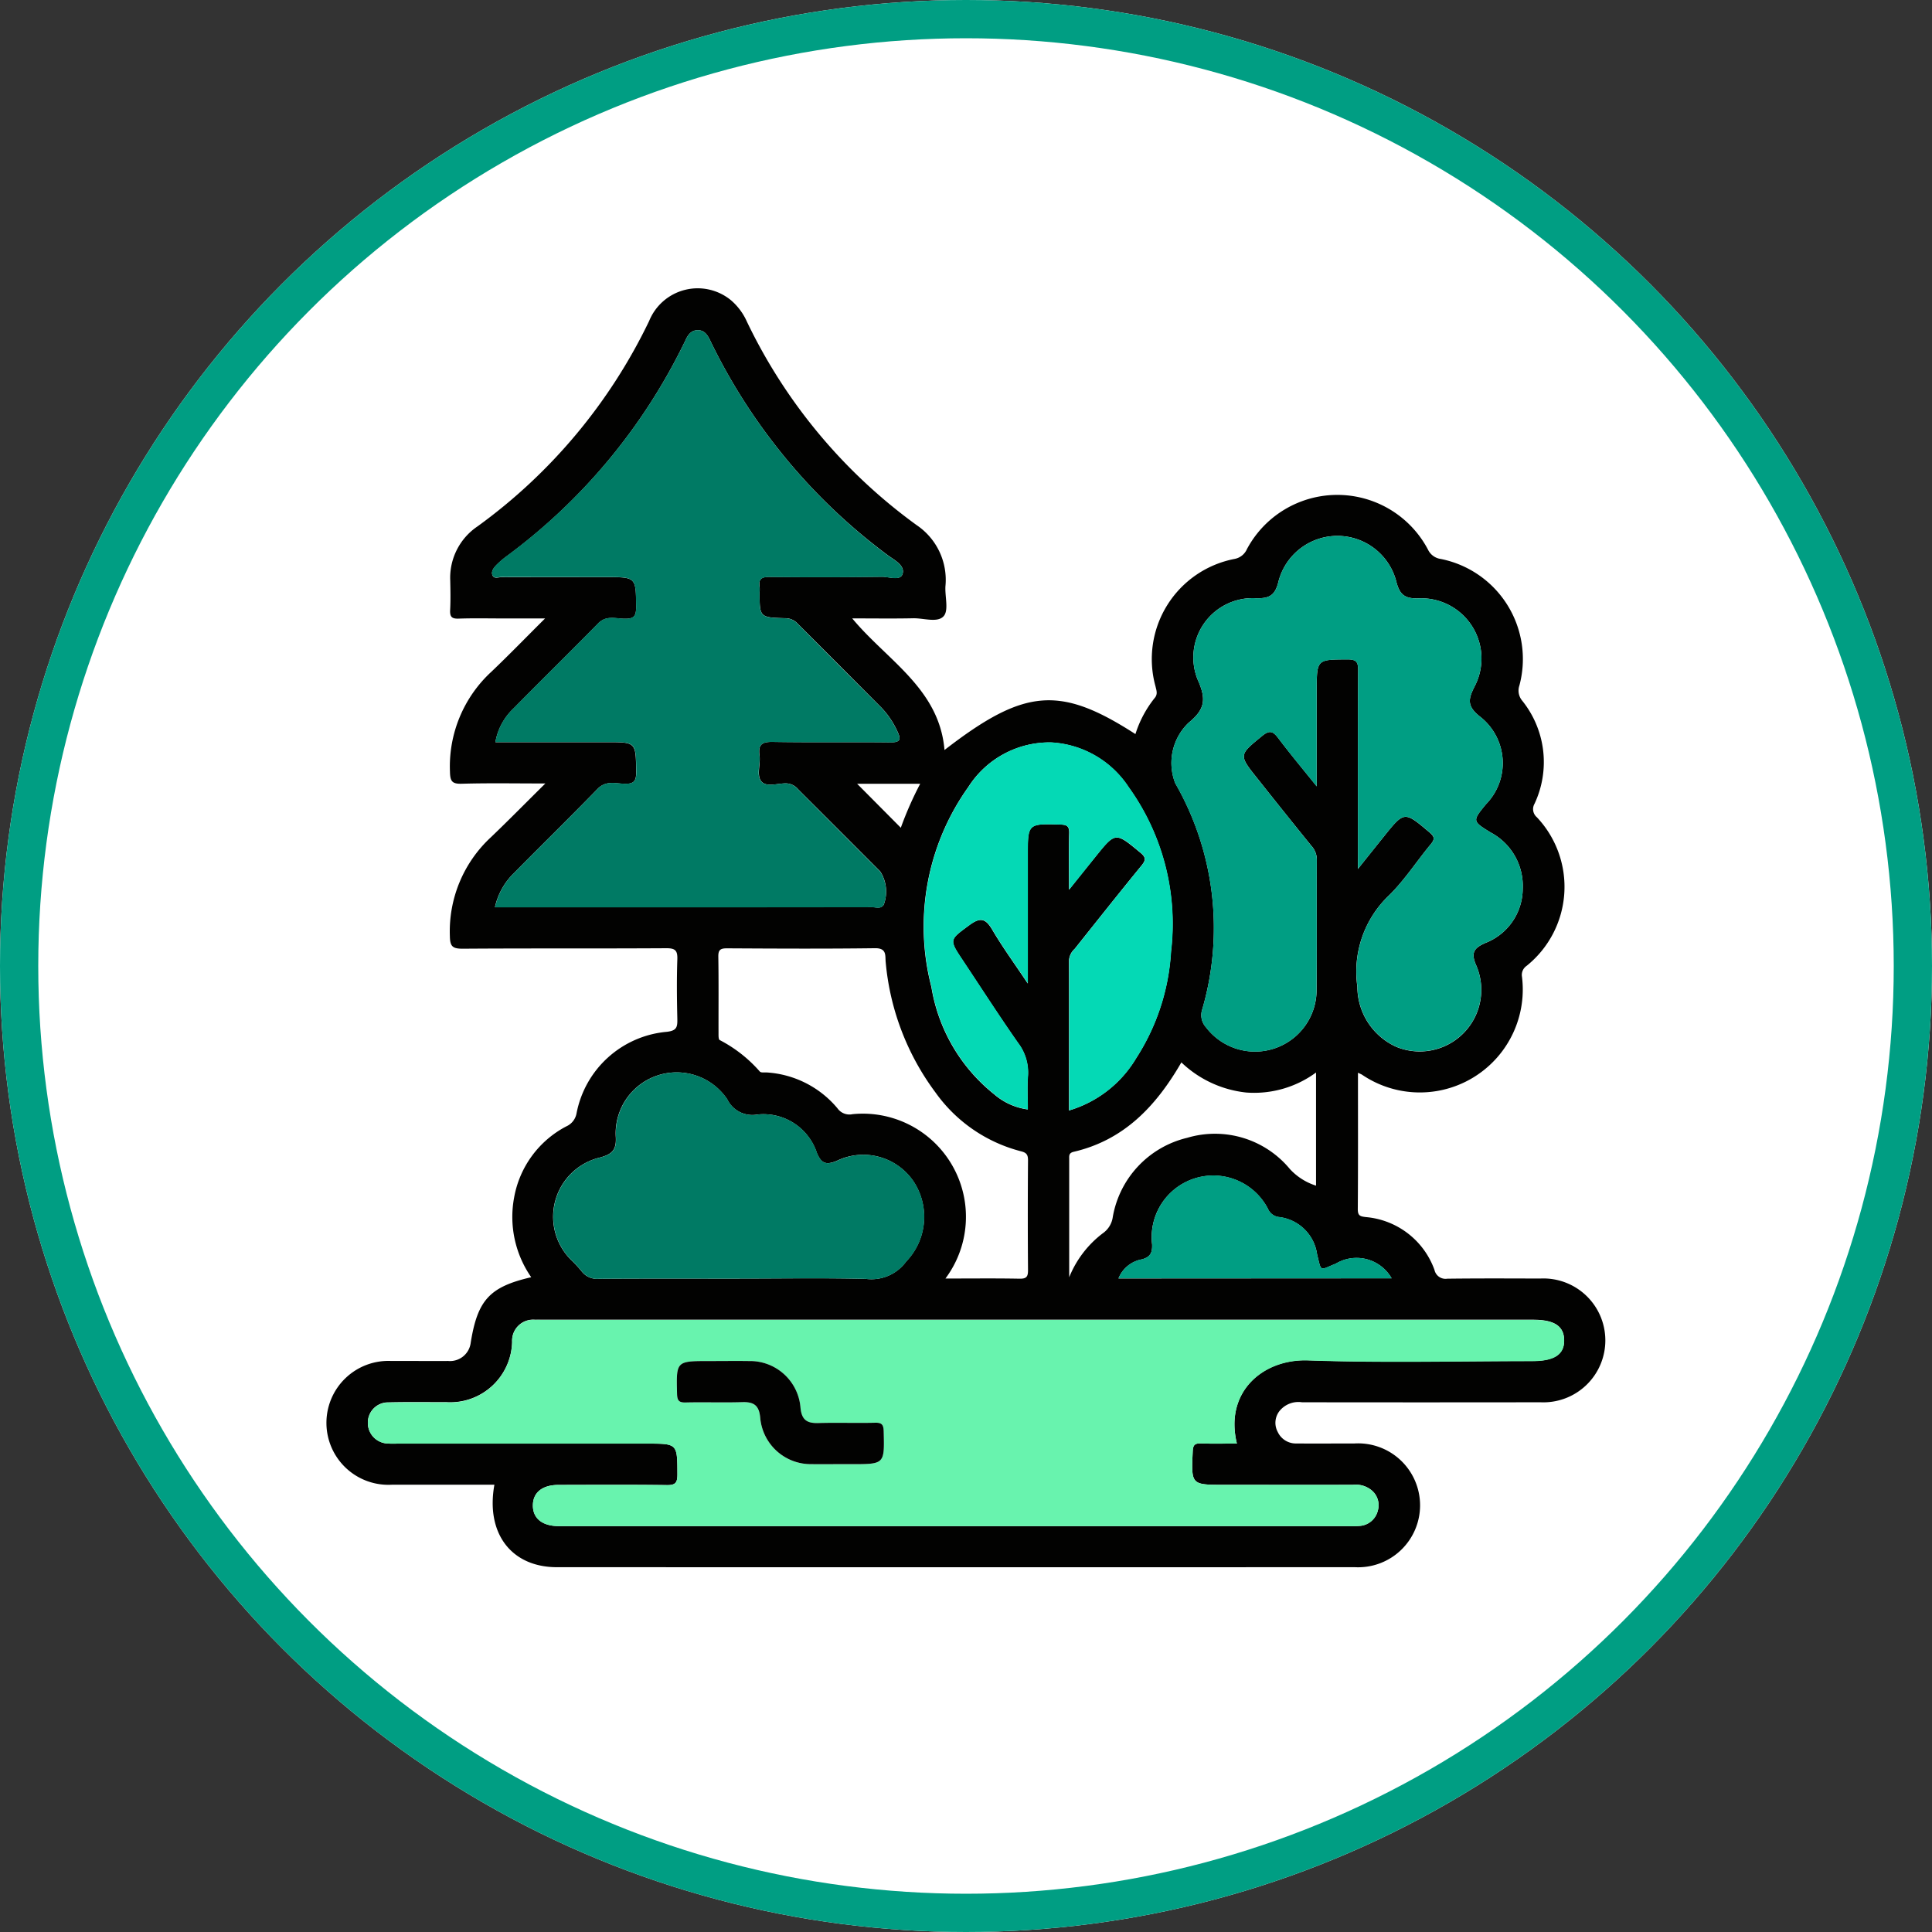 <svg xmlns="http://www.w3.org/2000/svg" xmlns:xlink="http://www.w3.org/1999/xlink" width="101" height="101" viewBox="0 0 101 101">
  <rect x="0" y="0" width="101" height="101" fill="#333333" stroke="none"/>
  <defs>
    <clipPath id="clip-path">
      <rect id="Rectángulo_37681" data-name="Rectángulo 37681" width="66.86" height="66.875" fill="none"/>
    </clipPath>
  </defs>
  <g id="Grupo_114915" data-name="Grupo 114915" transform="translate(-749.994 -1665)">
    <g id="Elipse_1145" data-name="Elipse 1145" transform="translate(749.994 1665)" fill="#fff" stroke="#009e83" stroke-width="2">
      <circle cx="50.5" cy="50.5" r="50.5" stroke="none"/>
      <circle cx="50.5" cy="50.5" r="49.5" fill="none"/>
    </g>
    <g id="Grupo_114887" data-name="Grupo 114887" transform="translate(767.064 1680.063)">
      <g id="Grupo_114886" data-name="Grupo 114886" clip-path="url(#clip-path)">
        <path id="Trazado_166286" data-name="Trazado 166286" d="M53.921,41.017c0,2.425.008,4.78-.009,7.135,0,.348.132.375.422.411a4.192,4.192,0,0,1,3.587,2.762.591.591,0,0,0,.671.459c1.617-.02,3.235-.013,4.852-.008a3.238,3.238,0,1,1,.021,6.468q-6.234.009-12.468,0a1.27,1.27,0,0,0-1.19.472,1,1,0,0,0-.079,1.082,1.041,1.041,0,0,0,.975.6c1.011.008,2.022,0,3.033,0a3.239,3.239,0,1,1,.027,6.468q-20.859.005-41.718,0c-2.373,0-3.731-1.757-3.269-4.312H7.127c-1.236,0-2.471,0-3.707,0a3.239,3.239,0,1,1-.032-6.469c.988-.006,1.977.008,2.965,0a1.09,1.09,0,0,0,1.185-.957c.359-2.232.988-2.919,3.163-3.421a5.52,5.52,0,0,1-.895-4.161,5.233,5.233,0,0,1,2.725-3.723.924.924,0,0,0,.54-.688,5.278,5.278,0,0,1,4.693-4.255c.551-.055.584-.252.575-.684-.024-1.033-.035-2.068,0-3.1.018-.473-.11-.591-.585-.588-3.549.022-7.1,0-10.648.025-.525,0-.649-.129-.658-.653A6.7,6.7,0,0,1,8.6,28.7c.92-.881,1.813-1.789,2.84-2.805-1.563,0-2.965-.026-4.365.014-.508.014-.612-.124-.622-.622a6.728,6.728,0,0,1,2.172-5.239c.91-.868,1.786-1.771,2.8-2.78H9.263c-.786,0-1.573-.019-2.358.009-.362.013-.461-.1-.443-.452.028-.515.016-1.033.005-1.55a3.237,3.237,0,0,1,1.427-2.82A28.479,28.479,0,0,0,16.866,1.716,2.739,2.739,0,0,1,21.139.629a3.162,3.162,0,0,1,.837,1.123,28.133,28.133,0,0,0,8.879,10.641,3.447,3.447,0,0,1,1.5,3.192c-.032.534.18,1.25-.09,1.56-.319.367-1.052.1-1.6.114-1.029.022-2.06.006-3.183.006,1.824,2.2,4.554,3.671,4.824,6.881,4.182-3.233,6.029-3.381,9.981-.833a5.8,5.8,0,0,1,1-1.878c.181-.207.1-.4.048-.624a5.333,5.333,0,0,1,4.146-6.657.88.88,0,0,0,.635-.51,5.357,5.357,0,0,1,9.468.03.867.867,0,0,0,.656.482,5.336,5.336,0,0,1,4.119,6.621.819.819,0,0,0,.148.79,5.122,5.122,0,0,1,.642,5.392.557.557,0,0,0,.123.7,5.3,5.3,0,0,1-.538,7.773.571.571,0,0,0-.24.559,5.382,5.382,0,0,1-8.363,5.127c-.035-.022-.075-.036-.207-.1M47.591,60.4c-.662-2.7,1.36-4.433,3.722-4.351,3.9.136,7.817.037,11.726.037,1.15,0,1.674-.347,1.66-1.1-.014-.731-.518-1.058-1.631-1.058H11.374c-.157,0-.315,0-.472,0a1.1,1.1,0,0,0-1.2,1.158,3.24,3.24,0,0,1-3.423,3.154c-1.011,0-2.022-.015-3.033.009A1.057,1.057,0,0,0,2.16,59.309,1.076,1.076,0,0,0,3.216,60.4c.179.015.359.005.539.005H16.764c1.59,0,1.574,0,1.58,1.609,0,.432-.1.566-.551.56-1.887-.026-3.774-.014-5.661-.01-.853,0-1.342.4-1.343,1.074s.488,1.071,1.34,1.08H53.376a4.839,4.839,0,0,0,.673-.015,1.046,1.046,0,0,0,.909-.792,1.013,1.013,0,0,0-.3-1.046,1.3,1.3,0,0,0-1-.306c-2.247.006-4.493,0-6.74,0-1.725,0-1.714,0-1.635-1.755.015-.329.111-.419.426-.408.622.021,1.245.006,1.882.006M8.808,32.363h4.874q7.412,0,14.824-.005c.206,0,.455.114.62-.116a1.948,1.948,0,0,0-.184-1.756Q26.8,28.338,24.657,26.2a.854.854,0,0,0-.634-.311c-.44-.005-1.021.214-1.288-.1s-.034-.906-.1-1.368c-.077-.568.135-.708.694-.7,2.043.035,4.088,0,6.131.025.565.008.58-.171.372-.6a4.45,4.45,0,0,0-.827-1.22q-2.188-2.2-4.378-4.389a.869.869,0,0,0-.645-.282c-1.343-.038-1.342-.047-1.341-1.37a1.677,1.677,0,0,0,0-.269c-.07-.425.117-.525.524-.521q2.931.028,5.862-.007c.375-.005.973.231,1.088-.148.136-.449-.43-.722-.786-.987a30.324,30.324,0,0,1-5.983-5.887,30.185,30.185,0,0,1-3.283-5.317c-.143-.3-.313-.568-.686-.55-.335.016-.5.27-.621.547-.028.061-.059.121-.089.181A30.383,30.383,0,0,1,9.439,14a4.58,4.58,0,0,0-.561.48c-.139.143-.287.338-.2.537s.32.09.484.091c1.819.008,3.639,0,5.458,0,1.572,0,1.553,0,1.566,1.568,0,.464-.106.614-.589.609-.464,0-.968-.195-1.394.24-1.462,1.491-2.955,2.953-4.42,4.442a3.169,3.169,0,0,0-.954,1.769h5.827c1.531,0,1.508,0,1.532,1.536.008.5-.113.657-.627.64-.462-.015-.958-.179-1.387.262-1.44,1.482-2.918,2.927-4.371,4.4a3.564,3.564,0,0,0-1,1.794m45.112-2c.522-.653.936-1.172,1.352-1.69,1.083-1.35,1.075-1.339,2.393-.227.278.235.279.366.058.631-.732.881-1.359,1.862-2.17,2.66a5.5,5.5,0,0,0-1.659,4.774,3.454,3.454,0,0,0,2.025,3.143A3.219,3.219,0,0,0,60.1,35.4c-.282-.647-.128-.9.484-1.168A3.052,3.052,0,0,0,62.534,31.4a3.161,3.161,0,0,0-1.677-2.944c-.964-.592-.961-.6-.246-1.474a3.076,3.076,0,0,0-.324-4.593c-.67-.537-.608-.9-.271-1.562a3.148,3.148,0,0,0-2.908-4.61c-.764.029-1.017-.205-1.192-.913a3.181,3.181,0,0,0-6.146.015c-.174.736-.468.918-1.205.891a3.1,3.1,0,0,0-3.032,4.238c.471,1.041.4,1.565-.468,2.275a2.908,2.908,0,0,0-.694,3.161A15.191,15.191,0,0,1,45.776,37.72a.945.945,0,0,0,.2.92,3.219,3.219,0,0,0,5.781-1.878c.024-2.291,0-4.582.014-6.874a1.07,1.07,0,0,0-.278-.724q-1.421-1.753-2.822-3.522c-1-1.249-.979-1.234.251-2.24.386-.316.566-.231.833.123.615.814,1.269,1.6,2.01,2.52v-5c0-1.651,0-1.63,1.626-1.636.466,0,.542.159.54.574-.015,3.19-.008,6.38-.008,9.569ZM21.6,51.776c2.2,0,4.4-.038,6.6.018a2.247,2.247,0,0,0,2.1-.907,3.369,3.369,0,0,0,.413-4.147,3.174,3.174,0,0,0-4.046-1.113c-.569.231-.8.126-1.032-.411a2.941,2.941,0,0,0-3.1-2.016,1.457,1.457,0,0,1-1.591-.8,3.188,3.188,0,0,0-5.825,1.936c.049.711-.178.941-.836,1.116a3.182,3.182,0,0,0-1.512,5.337,6.965,6.965,0,0,1,.551.59,1.01,1.01,0,0,0,.924.409c2.448-.017,4.9-.008,7.346-.008M38.822,31.442c.529-.661.945-1.183,1.363-1.7,1.062-1.321,1.053-1.31,2.348-.239.292.241.32.379.075.679-1.18,1.442-2.334,2.9-3.5,4.362a.9.9,0,0,0-.294.581c.007,2.6,0,5.2,0,7.865a6.1,6.1,0,0,0,3.511-2.734,11.5,11.5,0,0,0,1.819-5.568,12.246,12.246,0,0,0-2.214-8.6,5.182,5.182,0,0,0-4.054-2.337,5.03,5.03,0,0,0-4.325,2.329,12.564,12.564,0,0,0-1.932,10.451,9.039,9.039,0,0,0,3.295,5.623,3.347,3.347,0,0,0,1.742.782c0-.612-.034-1.175.009-1.732a2.551,2.551,0,0,0-.517-1.745c-.99-1.415-1.925-2.869-2.881-4.307-.739-1.11-.712-1.073.341-1.852.575-.426.85-.345,1.2.251.533.909,1.16,1.764,1.849,2.8V29.663c0-1.682,0-1.671,1.706-1.622.344.01.469.088.459.451-.024.92-.008,1.84-.008,2.95M32.355,51.775c1.366,0,2.623-.015,3.879.009.368.007.441-.117.438-.455q-.022-2.862,0-5.723c0-.292-.063-.409-.376-.485a7.9,7.9,0,0,1-4.452-3.06,13.4,13.4,0,0,1-2.611-6.811c-.038-.341.078-.751-.558-.743-2.581.034-5.162.021-7.743.006-.347,0-.456.084-.45.443.022,1.324.007,2.648.011,3.973,0,.13-.007.345.059.378a7.159,7.159,0,0,1,2.1,1.648c.068.074.257.037.39.049a5.238,5.238,0,0,1,3.669,1.873.764.764,0,0,0,.788.306,5.392,5.392,0,0,1,4.857,8.591m6.468-.061a5.427,5.427,0,0,1,1.753-2.3,1.244,1.244,0,0,0,.528-.866,5.164,5.164,0,0,1,3.888-4.128,5.079,5.079,0,0,1,5.366,1.629,3.146,3.146,0,0,0,1.37.872V41.005a5.46,5.46,0,0,1-3.654,1.046,5.791,5.791,0,0,1-3.386-1.575c-1.328,2.3-3.008,4.064-5.628,4.674-.266.062-.236.217-.236.39q0,3.086,0,6.173m16.855.051A2.109,2.109,0,0,0,52.762,51c-.853.337-.743.474-.979-.488a2.277,2.277,0,0,0-2.023-1.953.716.716,0,0,1-.546-.428,3.219,3.219,0,0,0-6.054,1.866c.014.424-.083.646-.517.775a1.625,1.625,0,0,0-1.241,1ZM27.738,25.91l2.284,2.3a18.315,18.315,0,0,1,1.014-2.3Z" transform="translate(0 0)" fill="#020201"/>
        <path id="Trazado_166287" data-name="Trazado 166287" d="M57.421,305.822c-.637,0-1.26.015-1.882-.006-.315-.011-.411.079-.426.408-.08,1.756-.091,1.756,1.635,1.756,2.247,0,4.493,0,6.74,0a1.3,1.3,0,0,1,1,.306,1.013,1.013,0,0,1,.3,1.046,1.046,1.046,0,0,1-.909.792,4.841,4.841,0,0,1-.673.015H22.227c-.09,0-.18,0-.27,0-.852-.009-1.341-.4-1.34-1.08s.491-1.073,1.343-1.074c1.887,0,3.774-.016,5.661.01.449.006.552-.128.551-.56-.006-1.609.01-1.609-1.58-1.609H13.586c-.18,0-.36.009-.539-.005a1.076,1.076,0,0,1-1.056-1.089,1.057,1.057,0,0,1,1.088-1.054c1.01-.023,2.022,0,3.033-.009a3.24,3.24,0,0,0,3.423-3.154,1.1,1.1,0,0,1,1.2-1.158c.157-.005.315,0,.472,0H72.9c1.112,0,1.617.328,1.631,1.058.014.751-.51,1.1-1.66,1.1-3.909,0-7.822.1-11.726-.037-2.362-.082-4.384,1.649-3.722,4.351M36.739,306.9h.539c1.731,0,1.721,0,1.677-1.711-.009-.344-.088-.464-.448-.455-.988.024-1.977-.013-2.965.016-.6.018-.881-.166-.938-.824a2.646,2.646,0,0,0-2.685-2.417c-.7-.012-1.393,0-2.089,0-1.732,0-1.721,0-1.678,1.711.009.343.087.464.448.455.988-.024,1.977.014,2.964-.017.607-.019.88.169.937.825a2.654,2.654,0,0,0,2.687,2.417c.517.01,1.033,0,1.55,0" transform="translate(-9.83 -245.419)" fill="#68f3ae"/>
        <path id="Trazado_166288" data-name="Trazado 166288" d="M48.183,42.386a3.565,3.565,0,0,1,1-1.794c1.453-1.469,2.931-2.914,4.371-4.4.428-.441.925-.276,1.387-.262.514.016.635-.142.627-.64-.023-1.536,0-1.536-1.532-1.536H48.2a3.17,3.17,0,0,1,.954-1.77c1.465-1.489,2.957-2.951,4.42-4.442.426-.434.931-.245,1.394-.24.483.005.594-.145.59-.608-.014-1.568.005-1.568-1.566-1.568-1.819,0-3.639,0-5.458-.005-.164,0-.4.106-.484-.091s.06-.393.2-.537a4.549,4.549,0,0,1,.561-.48,30.383,30.383,0,0,0,9.231-11.064c.03-.06.061-.12.088-.181.125-.277.285-.531.621-.547.373-.017.543.255.686.55a30.191,30.191,0,0,0,3.283,5.318A30.323,30.323,0,0,0,68.7,23.981c.356.264.922.537.786.987-.115.379-.713.143-1.088.148q-2.931.039-5.862.007c-.407,0-.594.1-.524.521a1.656,1.656,0,0,1,0,.269c0,1.323,0,1.331,1.341,1.369a.871.871,0,0,1,.645.282q2.183,2.2,4.378,4.389a4.45,4.45,0,0,1,.827,1.22c.208.426.194.606-.372.6-2.044-.029-4.088.01-6.131-.026-.559-.01-.772.131-.694.7.063.462-.183,1.043.1,1.368.267.31.847.091,1.288.1a.855.855,0,0,1,.634.311q2.14,2.148,4.285,4.291a1.948,1.948,0,0,1,.184,1.755c-.165.23-.413.116-.62.116q-7.412.011-14.824.006H48.183" transform="translate(-39.374 -10.023)" fill="#007a64"/>
        <path id="Trazado_166289" data-name="Trazado 166289" d="M254.856,89.306V88.5c0-3.19-.007-6.38.008-9.569,0-.415-.073-.575-.54-.574-1.626.006-1.626-.015-1.626,1.635v5c-.74-.923-1.4-1.707-2.01-2.52-.267-.353-.447-.439-.833-.123-1.23,1.006-1.246.991-.251,2.24q1.406,1.765,2.822,3.522a1.07,1.07,0,0,1,.278.724c-.012,2.291.009,4.583-.014,6.874a3.219,3.219,0,0,1-5.781,1.878.945.945,0,0,1-.2-.92A15.191,15.191,0,0,0,245.3,84.829,2.908,2.908,0,0,1,246,81.668c.872-.711.939-1.235.468-2.275a3.1,3.1,0,0,1,3.032-4.238c.737.026,1.031-.156,1.205-.891a3.181,3.181,0,0,1,6.146-.015c.175.708.429.942,1.193.913a3.148,3.148,0,0,1,2.908,4.61c-.337.667-.4,1.026.271,1.562a3.076,3.076,0,0,1,.324,4.593c-.715.876-.718.881.246,1.474a3.161,3.161,0,0,1,1.677,2.944,3.051,3.051,0,0,1-1.952,2.828c-.612.266-.766.521-.484,1.168a3.219,3.219,0,0,1-4.18,4.258,3.454,3.454,0,0,1-2.025-3.143,5.5,5.5,0,0,1,1.659-4.774c.81-.8,1.438-1.779,2.169-2.66.221-.266.221-.4-.058-.631-1.318-1.112-1.309-1.123-2.393.227-.416.518-.83,1.037-1.352,1.69" transform="translate(-200.935 -58.944)" fill="#009e83"/>
        <path id="Trazado_166290" data-name="Trazado 166290" d="M75.56,238.3c-2.449,0-4.9-.008-7.346.008a1.009,1.009,0,0,1-.923-.408,7,7,0,0,0-.551-.59,3.182,3.182,0,0,1,1.512-5.337c.658-.175.885-.4.836-1.116a3.188,3.188,0,0,1,5.825-1.936,1.458,1.458,0,0,0,1.592.8,2.941,2.941,0,0,1,3.1,2.016c.232.538.463.643,1.032.411a3.174,3.174,0,0,1,4.046,1.113,3.369,3.369,0,0,1-.413,4.147,2.247,2.247,0,0,1-2.1.907c-2.2-.056-4.4-.018-6.6-.018" transform="translate(-53.961 -186.52)" fill="#007a64"/>
        <path id="Trazado_166291" data-name="Trazado 166291" d="M181.095,139.5c0-1.11-.016-2.03.008-2.95.01-.363-.115-.441-.459-.451-1.706-.049-1.706-.06-1.706,1.622V144.4c-.689-1.031-1.316-1.886-1.849-2.8-.35-.6-.624-.677-1.2-.251-1.052.779-1.08.742-.341,1.852.957,1.438,1.891,2.892,2.882,4.307a2.551,2.551,0,0,1,.517,1.745c-.043.557-.009,1.121-.009,1.732a3.347,3.347,0,0,1-1.742-.782,9.039,9.039,0,0,1-3.295-5.623,12.564,12.564,0,0,1,1.932-10.451,5.03,5.03,0,0,1,4.325-2.329,5.181,5.181,0,0,1,4.054,2.337,12.245,12.245,0,0,1,2.214,8.6,11.5,11.5,0,0,1-1.819,5.568,6.1,6.1,0,0,1-3.511,2.735c0-2.664,0-5.264,0-7.865a.9.9,0,0,1,.294-.581c1.161-1.457,2.316-2.92,3.5-4.362.245-.3.217-.438-.075-.679-1.295-1.071-1.286-1.082-2.348.239-.418.52-.834,1.042-1.363,1.7" transform="translate(-142.272 -108.054)" fill="#04d9b5"/>
        <path id="Trazado_166292" data-name="Trazado 166292" d="M244.089,262.824H229.814a1.625,1.625,0,0,1,1.241-1c.434-.128.53-.351.517-.775a3.219,3.219,0,0,1,6.054-1.866.716.716,0,0,0,.546.428,2.277,2.277,0,0,1,2.023,1.953c.235.962.126.825.979.488a2.109,2.109,0,0,1,2.916.769" transform="translate(-188.41 -211.059)" fill="#009e83"/>
        <path id="Trazado_166293" data-name="Trazado 166293" d="M110.236,316.7c-.517,0-1.033.008-1.55,0A2.654,2.654,0,0,1,106,314.284c-.057-.655-.33-.844-.937-.825-.987.031-1.977-.007-2.964.017-.361.009-.439-.112-.448-.455-.043-1.711-.054-1.711,1.678-1.711.7,0,1.393-.01,2.089,0a2.646,2.646,0,0,1,2.685,2.417c.057.658.334.842.938.824.987-.029,1.977.008,2.965-.016.36-.009.44.111.448.455.043,1.711.054,1.711-1.677,1.711h-.539" transform="translate(-83.327 -255.221)" fill="#020201"/>
      </g>
    </g>
  </g>
</svg>
